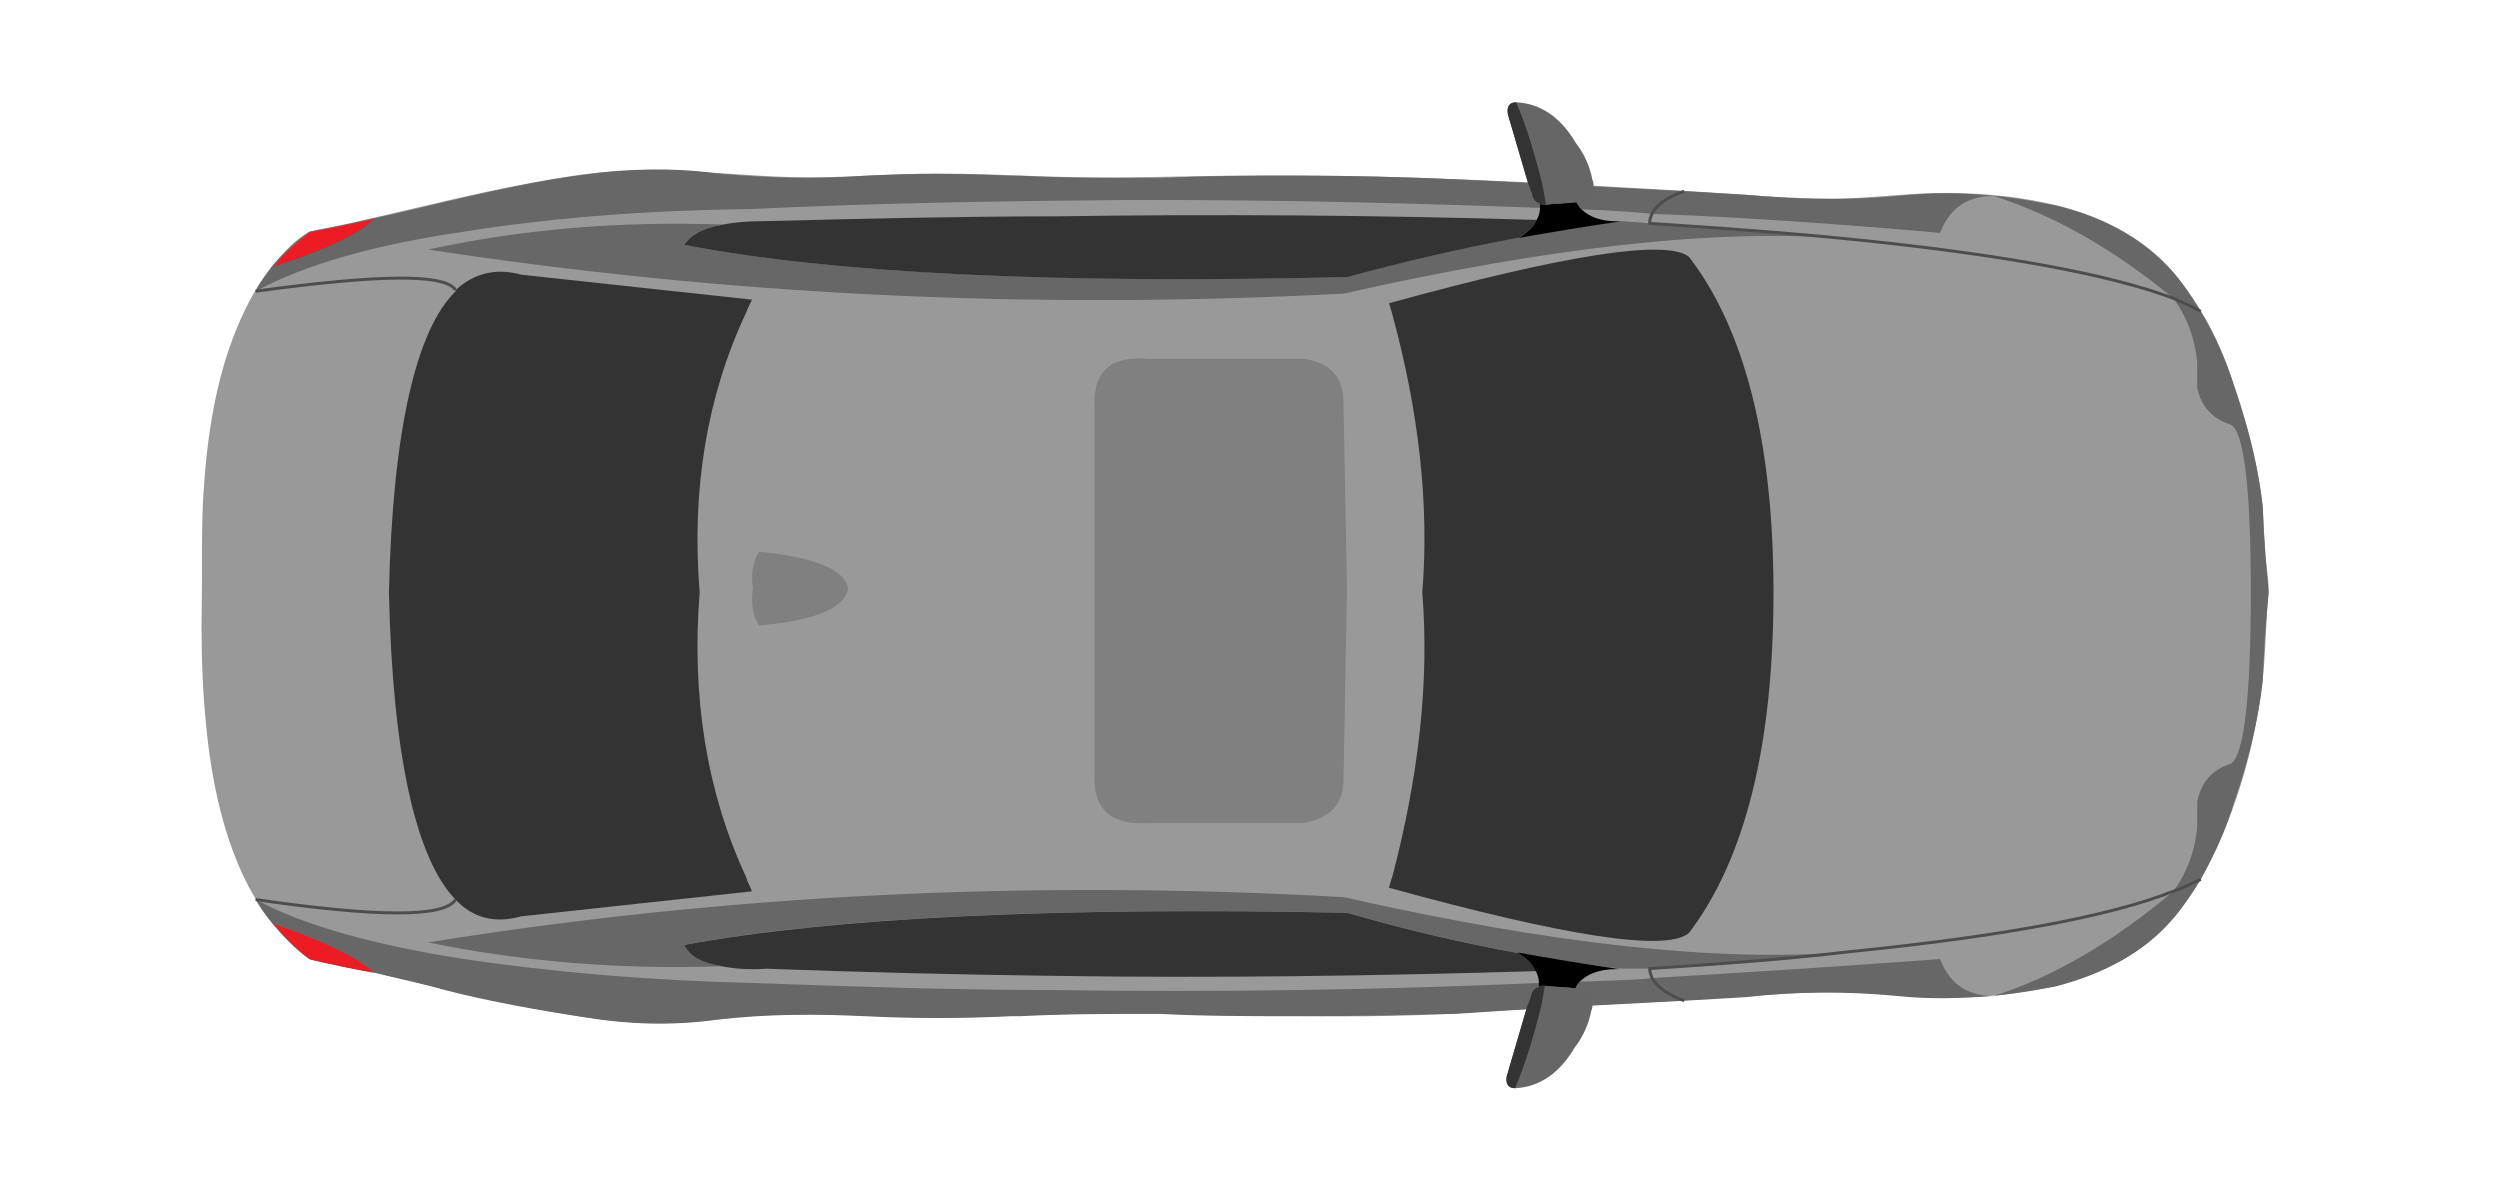<?xml version="1.0" encoding="utf-8"?>
<!-- Generator: Adobe Illustrator 14.0.0, SVG Export Plug-In . SVG Version: 6.00 Build 43363)  -->
<!DOCTYPE svg PUBLIC "-//W3C//DTD SVG 1.1//EN" "http://www.w3.org/Graphics/SVG/1.1/DTD/svg11.dtd">
<svg version="1.1" id="Layer_1" xmlns="http://www.w3.org/2000/svg" xmlns:xlink="http://www.w3.org/1999/xlink" x="0px" y="0px"
	 width="210%" height="100%" viewBox="0 0 210 100" xml:space="preserve">
<path fill="#999999" d="M190.072,42.529c-0.285-2.562-0.846-5.092-1.579-7.562c-0.847-2.853-1.808-5.696-3.295-8.286
	c-1.345-2.342-2.939-4.492-5.119-6.115c-2.101-1.562-4.54-2.614-7.069-3.254c-3.031-0.766-6.275-1.091-9.396-1.107
	c-3.22-0.017-6.415,0.47-9.638,0.479c-3.947,0.011-7.896-0.389-11.834-0.616c-11.938-0.688-23.881-1.37-35.847-1.336
	c-6.142,0.017-12.265,0.301-18.408,0.092c-3.117-0.106-6.232-0.25-9.353-0.245c-3.251,0.005-6.487,0.27-9.735,0.317
	c-6.461,0.093-12.795-1.143-19.248-0.318c-6.285,0.804-12.46,2.403-18.625,3.831c-1.416,0.328-2.839,0.629-4.268,0.895
	c-1.337,0.249-2.435,1.5-3.328,2.492c-1.486,1.649-2.581,3.706-3.428,5.749c-1.824,4.404-2.521,9.231-2.815,13.96
	c-0.187,2.997-0.077,5.983-0.136,8.98c-0.058,2.923-0.009,5.851,0.214,8.767c0.354,4.624,1.107,9.336,2.954,13.621
	c0.955,2.214,2.225,4.217,3.909,5.952c0.454,0.468,0.932,0.913,1.439,1.321c0.577,0.463,1.181,0.543,1.896,0.701
	c1.532,0.338,3.086,0.588,4.611,0.953c6.205,1.49,12.374,3.055,18.72,3.848c3.145,0.395,6.332,0.406,9.474-0.021
	c3.249-0.387,6.527-0.478,9.796-0.397c3.253,0.076,6.497,0.271,9.753,0.246c3.098-0.024,6.19-0.194,9.286-0.274
	c11.372-0.298,22.777,0.616,34.146-0.129c4.33-0.284,8.654-0.533,12.988-0.761c2.207-0.117,4.416-0.229,6.623-0.355
	c4.247-0.245,8.482-0.727,12.742-0.576c3.23,0.114,6.411,0.533,9.65,0.391c3.033-0.133,6.225-0.465,9.121-1.41
	c2.355-0.771,4.619-1.887,6.521-3.492c2.102-1.775,3.648-4.119,4.876-6.561c2.265-4.5,3.709-9.668,4.336-14.662
	c0.316-2.517,0.298-5.098,0.534-7.625c0.102-1.066-0.152-2.235-0.234-3.305C190.202,45.32,190.122,43.925,190.072,42.529"/>
<g>
	<path fill="#666766" d="M190.068,42.562c-0.301-2.7-1-6.1-2.4-10.1c-0.7-2.3-1.7-4.5-2.8-6.3c-0.8-1.3-1.601-2.5-2.5-3.5
		c-2.3-2.5-5.5-4.4-9.7-5.4c-1.7-0.3-3.5-0.7-5.2-0.8c5,1.6,10,4.4,15.101,8.6c1.101,1.5,1.801,3.3,2,5.4v2.1
		c0.301,1.5,1.199,2.6,2.801,3.1c1.1,0.5,1.699,5.2,1.699,14.1c0,9-0.601,13.8-1.699,14.4c-1.602,0.5-2.5,1.6-2.801,3.199v2.101
		c-0.199,2.101-0.899,3.899-2,5.399c-5.101,4.301-10.101,7.201-15.101,8.801c1.7-0.2,3.5-0.5,5.2-0.801c4.2-1.101,7.4-2.899,9.7-5.5
		c0.899-1,1.7-2.199,2.5-3.5c1.1-2,2.1-4.101,2.8-6.5c1.4-4,2.1-7.5,2.4-10.199c0.1-2.801,0.3-5.301,0.5-7.4
		C190.368,47.662,190.167,45.362,190.068,42.562z"/>
	<path fill="#666766" d="M138.568,18.762c-0.801-0.1-1.602-0.1-2.4-0.2c-2.8,0.4-5.8,0.9-8.6,1.4c-4.9,0.9-9.602,2-14.4,3.3
		c-24.6,0.6-43.2-0.3-55.7-2.7c0.5-0.8,1.5-1.4,3.2-1.7c-8.7-0.3-16.9,0.4-24.7,2.1c24.8,3.8,50.4,5.1,76.9,3.7
		c17.3-3.9,31.399-5.5,42.3-4.6C150.167,19.562,144.667,19.162,138.568,18.762z"/>
	<path fill="#666766" d="M113.167,76.662c4.8,1.4,9.5,2.5,14.399,3.4c2.801,0.5,5.801,1,8.601,1.299c0.8,0,1.601,0,2.399,0
		c6.101-0.399,11.601-0.799,16.601-1.399c-10.899,0.899-25-0.7-42.3-4.601c-26.5-1.5-52.1-0.199-76.9,3.801c7.8,1.6,16,2.3,24.7,2
		c-1.7-0.301-2.7-0.801-3.2-1.801C69.968,77.062,88.568,76.162,113.167,76.662z"/>
	<path fill="#666766" d="M162.968,80.562c-8,0.6-16.1,1.1-24.2,1.6c-1.898,0.199-3.898,0.199-5.898,0.3l-3.5,0.101
		c-13.5,0.601-27.2,0.799-40.9,0.601c-8.5,0-17-0.302-25.5-0.601c-8.4-0.201-16.5-0.899-24-2c-7.6-1.201-13.4-2.801-17.5-5
		c0.4,0.699,0.9,1.399,1.4,2c1,1.199,2,2.199,3.1,3c1.7,0.399,3.6,0.799,5.3,1.101c2,0.5,4,0.899,6.1,1.5c3.9,1,7.9,1.698,11.8,2.3
		c3.7,0.602,7.3,0.7,11,0.2c4.2-0.5,8.4-0.5,12.5-0.302c4,0.201,8.1,0.201,12.2,0c0.2,0,0.5,0,0.8,0c3.8-0.198,7.7-0.198,11.7-0.198
		c3.7,0.198,7.7,0.198,12,0.198c4.199,0,8.5-0.1,12.898-0.198l4.39-0.288l6.187-0.354l1.025-0.058v-0.001l0.926-0.049l0.057-0.003
		l6.617-0.349l5.2-0.301c4.3-0.5,8.399-0.5,12.7-0.1c2.699,0.3,5.398,0.199,8.1,0C165.268,83.662,163.768,82.662,162.968,80.562z"/>
	<path fill="#666766" d="M159.368,16.462c-4.3,0.4-8.4,0.3-12.7-0.1l-5.2-0.3l-6.907-0.364l-0.088-0.005l-0.604-0.032
		c0,0,0,0,0-0.001l-3.514-0.191l0,0l-1.986-0.108l-6.102-0.3c-4.398-0.2-8.699-0.3-12.898-0.3c-4.3,0-8.3,0-12,0.2
		c-4,0-7.9,0-11.7-0.2c-0.3,0-0.6,0-0.8,0c-4.1-0.2-8.2-0.2-12.2,0c-4.1,0.3-8.3,0.2-12.5-0.2c-3.7-0.5-7.3-0.4-11,0.1
		c-3.9,0.5-7.9,1.4-11.8,2.3c-2.1,0.5-4.1,1-6.1,1.4c-1.7,0.4-3.6,0.8-5.3,1.1c-1.1,0.8-2.1,1.7-3.1,2.9c-0.5,0.7-1,1.3-1.4,2.1
		c4.1-2.2,9.9-3.9,17.5-5c7.5-1.2,15.6-1.8,24-1.9c8.5-0.4,17-0.6,25.5-0.7c13.671-0.2,27.343,0.099,40.814,0.597l5.299,0.196
		c1.42,0.077,2.831,0.164,4.188,0.307c8.1,0.3,16.198,0.9,24.198,1.6c0.802-2.1,2.302-3.1,4.5-3.1
		C164.768,16.162,162.068,16.162,159.368,16.462z"/>
</g>
<path fill="#ED1C24" d="M31.39,18.412c-1.7,0.4-3.6,0.8-5.3,1.1c-1.1,0.8-2.1,1.7-3.1,2.9C27.59,20.912,30.29,19.612,31.39,18.412z"
	/>
<path fill="#ED1C24" d="M26.09,80.611c1.7,0.399,3.6,0.801,5.3,1.101c-1.1-1.101-3.8-2.5-8.4-4.101
	C23.99,78.812,24.99,79.812,26.09,80.611z"/>
<path fill="#333333" d="M60.672,18.872c-1.7,0.3-2.7,0.9-3.2,1.7c12.5,2.4,31.1,3.3,55.7,2.7c4.801-1.3,9.5-2.4,14.4-3.3
	c0.8-0.5,1.3-1,1.5-1.5c-13.4-0.4-26.9-0.5-40.4-0.3c-8.1,0-16.2,0.2-24.3,0.4C62.872,18.572,61.672,18.672,60.672,18.872z"/>
<path fill="#333333" d="M60.672,81.172c1,0.2,2.2,0.301,3.7,0.2c8.1,0.3,16.2,0.5,24.3,0.601c13.5,0.199,27,0,40.4-0.399
	c-0.2-0.4-0.7-1-1.5-1.5c-4.9-0.9-9.6-2-14.4-3.4c-24.6-0.5-43.2,0.4-55.7,2.7C57.972,80.372,58.972,80.872,60.672,81.172z"/>
<path fill="#333333" d="M116.672,25.472c0.1,0.3,0.2,0.6,0.301,1c2.199,8.1,3.101,15.9,2.5,23.3c0.601,7.5-0.301,15.4-2.5,23.8
	c-0.101,0.3-0.201,0.6-0.301,1c14.9,4.1,23.301,5.4,25.2,3.8c4.7-6.2,7.101-15.7,7.101-28.6c0-12.6-2.399-22.1-7.101-28.2
	C139.973,20.072,131.572,21.372,116.672,25.472z"/>
<path fill="#333333" d="M62.672,26.272c0.1-0.3,0.3-0.7,0.5-1.1l-19.4-2.1c-2.1-0.6-4-0.1-5.5,1.3v0.1c-3.3,3.2-5.3,11.7-5.6,25.3
	c0.3,13.8,2.3,22.4,5.6,25.8l0,0c1.5,1.6,3.4,2,5.5,1.4l19.4-2.102c-0.2-0.5-0.4-0.801-0.5-1.2c-3.3-7.101-4.6-15.101-3.9-23.9
	C58.072,41.172,59.372,33.272,62.672,26.272z"/>
<g>
	<path d="M132.46,17.093c0-0.1,0-0.1-0.101-0.1c-0.799,0.1-1.699,0.1-2.5,0.2c-0.199,0-0.399,0-0.5-0.1c0,0.1,0,0.2,0,0.4
		c0,0.3-0.101,0.7-0.299,1c-0.201,0.5-0.701,1-1.5,1.5c2.799-0.5,5.799-1,8.6-1.4c-0.1,0-0.1,0-0.2,0h-0.101c-1.399,0-2.399-0.4-3-1
		C132.66,17.493,132.561,17.192,132.46,17.093z"/>
	<path fill="#666666" d="M133.859,15.692c0-0.2,0-0.4-0.101-0.6c-0.198-1.1-0.698-2.2-1.399-3.1c-1.299-2.2-3-3.3-5-3.4
		c-0.601,0-0.799,0.4-0.699,1l1.699,5.8l0.301,0.8c0.1,0.5,0.3,0.8,0.699,0.9c0.101,0.1,0.301,0.1,0.5,0.1
		c0.801-0.1,1.701-0.1,2.5-0.2c0.201,0,0.301,0,0.301,0S134.048,16.694,133.859,15.692z"/>
	<path fill="#333333" d="M127.359,8.593c-0.601,0-0.799,0.4-0.699,1l1.699,5.8l0.301,0.8c0.1,0.5,0.3,0.8,0.699,0.9
		c0.101,0.1,0.301,0.1,0.5,0.1c-0.101-0.6-0.199-1.2-0.299-1.7C128.96,13.093,128.26,10.692,127.359,8.593z"/>
</g>
<g>
	<path d="M132.764,82.408c0.602-0.6,1.602-1,3-1h0.102c0.1,0,0.1,0,0.199,0c-2.801-0.4-5.801-0.9-8.601-1.4c0.8,0.5,1.3,1,1.5,1.5
		c0.2,0.301,0.3,0.7,0.3,1c0,0.2,0,0.301,0,0.4c0.102-0.1,0.301-0.1,0.5-0.1c0.801,0.1,1.7,0.1,2.5,0.198c0.102,0,0.102,0,0.102-0.1
		C132.464,82.809,132.562,82.508,132.764,82.408z"/>
	<path fill="#666666" d="M133.764,84.309c0,0.199,0,0.399-0.1,0.601c-0.2,1.1-0.7,2.198-1.4,3.1c-1.3,2.2-3,3.302-5,3.4
		c-0.6,0-0.8-0.4-0.699-1l1.699-5.802l0.301-0.799c0.101-0.5,0.301-0.801,0.699-0.899c0.102-0.101,0.301-0.101,0.5-0.101
		c0.801,0.101,1.7,0.101,2.5,0.199c0.2,0,0.301,0,0.301,0S133.951,83.307,133.764,84.309z"/>
	<path fill="#333333" d="M129.464,84.508c0.101-0.5,0.2-1.1,0.3-1.699c-0.199,0-0.398,0-0.5,0.101c-0.398,0.1-0.6,0.399-0.699,0.899
		l-0.301,0.799l-1.699,5.802c-0.101,0.6,0.101,1,0.699,1C128.164,89.309,128.863,86.908,129.464,84.508z"/>
</g>
<path fill="none" stroke="#4D4D4D" stroke-width="0.25" d="M141.468,84.062c-1.399-0.5-2.3-1.201-2.7-1.9
	c-0.1-0.301-0.199-0.6-0.199-0.801c6.101-0.399,11.601-0.799,16.601-1.399c13-1.3,22.101-3,27.399-5.101l0,0
	c0.899-0.299,1.601-0.699,2.301-1"/>
<path fill="none" stroke="#4D4D4D" stroke-width="0.25" d="M38.268,24.362c-0.9-1.4-6.5-1.3-16.8,0.1"/>
<path fill="none" stroke="#4D4D4D" stroke-width="0.25" d="M21.468,75.562c10.3,1.5,15.9,1.5,16.8,0"/>
<path fill="none" stroke="#4D4D4D" stroke-width="0.25" d="M184.868,26.162c-0.7-0.4-1.4-0.7-2.3-1.1l0,0c-5.301-2-14.4-3.7-27.4-5
	c-5-0.5-10.5-0.9-16.6-1.3c0-0.3,0.1-0.6,0.199-0.8c0.399-0.8,1.301-1.4,2.699-1.9"/>
<path fill="#808080" d="M63.749,46.338c-0.5,0.9-0.7,1.9-0.5,3.1c-0.2,1.3,0,2.3,0.5,3.1c4.8-0.399,7.2-1.5,7.5-3.1
	C70.949,47.838,68.549,46.838,63.749,46.338z"/>
<path fill="#808080" d="M113.148,49.438l-0.299-15.9c-0.102-1.9-1.102-3.1-3.4-3.4h-12.9c-3.3-0.3-4.8,1.1-4.6,4.2v30.5
	c-0.2,3.1,1.3,4.5,4.6,4.301h12.9c2.3-0.399,3.3-1.601,3.4-3.399L113.148,49.438z"/>
</svg>
